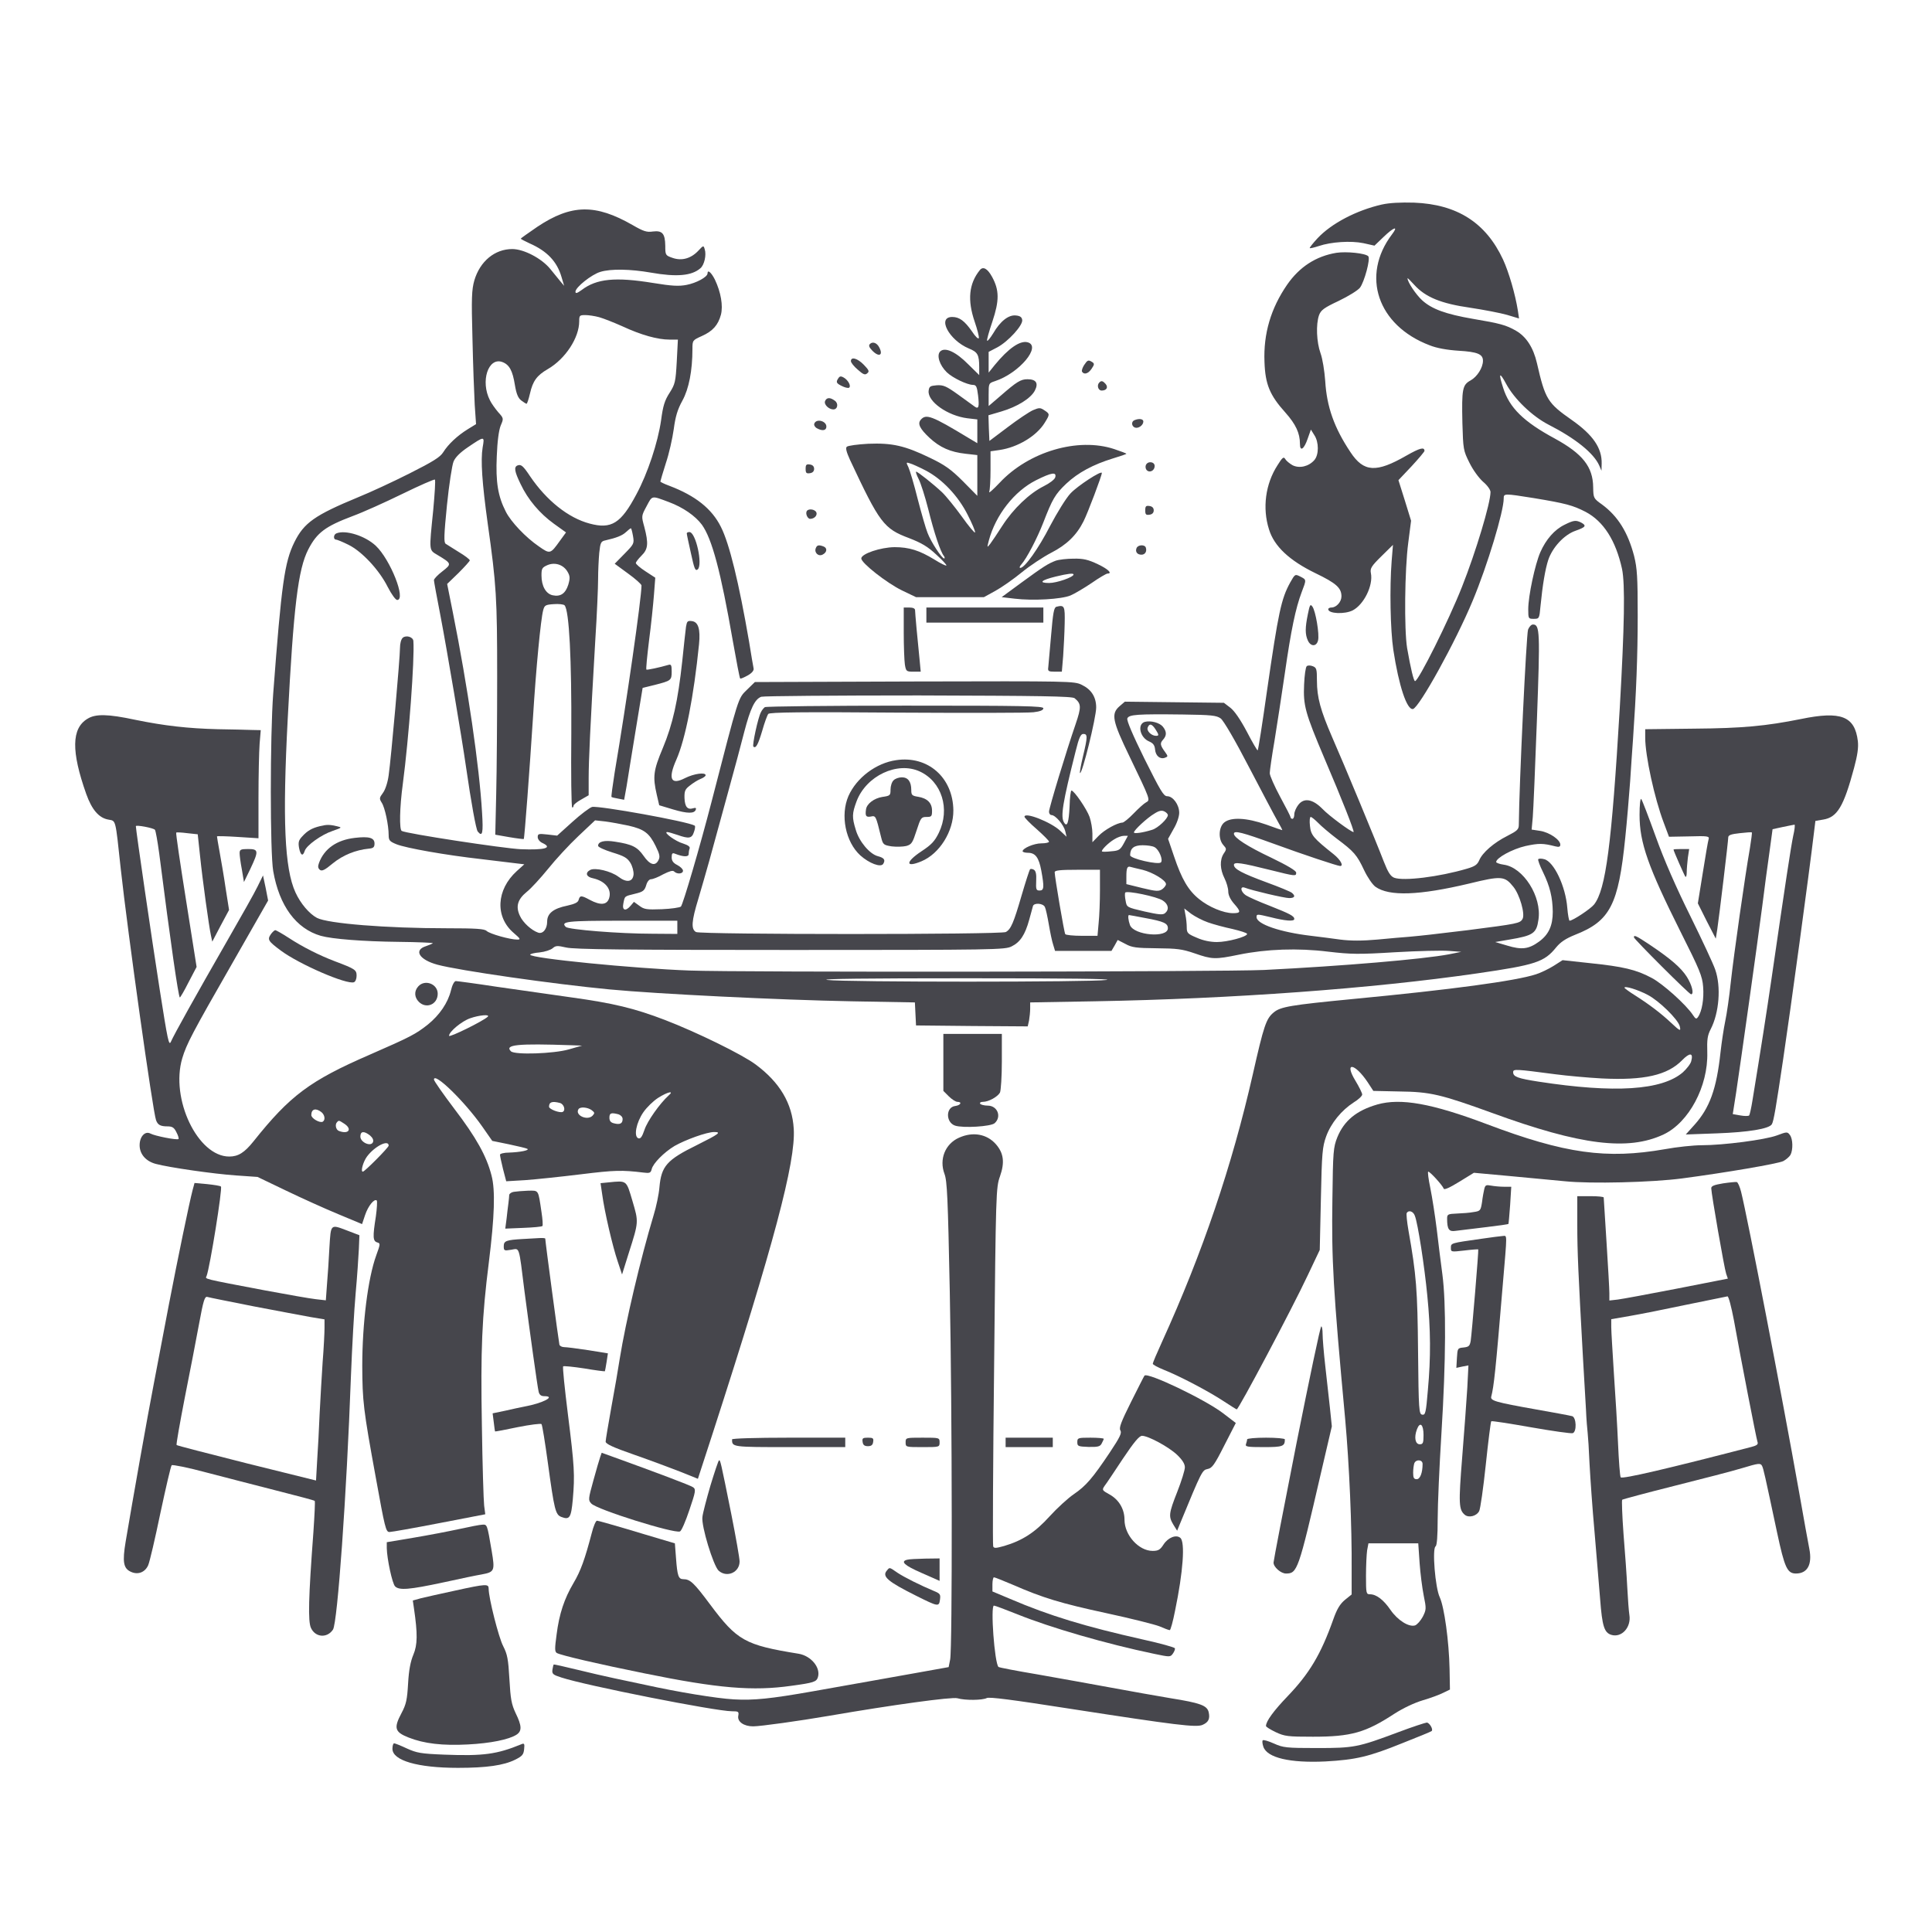 <?xml version="1.0" standalone="no"?>
<!DOCTYPE svg PUBLIC "-//W3C//DTD SVG 20010904//EN"
 "http://www.w3.org/TR/2001/REC-SVG-20010904/DTD/svg10.dtd">
<svg version="1.0" xmlns="http://www.w3.org/2000/svg"
 width="1024pt" height="1024pt" viewBox="0 0 1024 1024"
 preserveAspectRatio="xMidYMid meet">

<g transform="translate(0,1024) scale(0.1,-0.1)"
fill="#46464c" stroke="none">
<path d="M7324 9156 c-135 -31 -267 -100 -341 -179 -25 -27 -43 -50 -41 -52 2
-2 24 3 48 11 65 22 170 29 237 15 l58 -13 48 46 c55 53 81 61 45 14 -166
-219 -77 -483 199 -588 37 -15 92 -25 154 -29 100 -6 129 -18 129 -53 0 -37
-31 -85 -65 -104 -44 -24 -48 -44 -44 -227 4 -138 5 -145 37 -209 19 -39 50
-81 72 -101 23 -19 40 -43 40 -55 0 -59 -78 -318 -151 -502 -70 -178 -231
-500 -249 -500 -7 0 -23 66 -42 175 -16 98 -13 415 6 558 l15 117 -33 107 -34
108 69 73 c38 41 69 78 69 82 0 22 -24 16 -96 -25 -160 -92 -226 -88 -296 18
-87 130 -126 242 -134 377 -4 54 -14 118 -25 148 -21 59 -25 152 -8 201 10 27
25 39 104 76 52 25 102 56 113 70 23 30 57 154 44 167 -16 16 -116 26 -169 18
-108 -18 -195 -74 -261 -169 -86 -125 -126 -259 -120 -409 4 -119 28 -177 111
-269 55 -62 77 -109 77 -166 0 -43 22 -28 41 28 l17 48 18 -29 c25 -37 25
-105 0 -133 -30 -34 -79 -45 -115 -27 -16 9 -34 24 -39 33 -8 14 -15 9 -41
-33 -64 -99 -81 -227 -45 -340 27 -89 108 -165 246 -232 110 -53 138 -78 138
-123 0 -29 -27 -59 -53 -59 -9 0 -17 -4 -17 -9 0 -24 87 -28 130 -6 59 31 109
132 96 197 -5 25 2 37 56 90 l61 60 -7 -86 c-11 -140 -7 -364 9 -471 29 -190
72 -319 104 -313 33 7 227 358 317 575 78 187 164 472 164 541 0 27 2 27 159
2 169 -28 207 -38 275 -73 95 -50 160 -152 193 -302 17 -80 13 -303 -12 -740
-43 -725 -74 -960 -136 -1039 -18 -23 -113 -86 -130 -86 -3 0 -9 31 -12 68 -9
115 -71 245 -122 258 -14 4 -29 4 -32 0 -3 -3 8 -34 25 -68 37 -76 51 -134 52
-211 0 -74 -22 -121 -73 -158 -55 -40 -92 -44 -168 -21 l-64 19 75 13 c126 21
144 33 154 105 19 122 -80 278 -184 292 -22 3 -40 10 -40 14 0 22 86 69 156
85 70 15 92 15 158 -2 19 -5 26 -2 26 9 0 26 -57 65 -106 73 l-46 7 6 66 c3
36 13 269 22 516 17 465 16 505 -21 505 -9 0 -20 -12 -26 -27 -9 -25 -47 -815
-49 -1035 0 -24 -9 -32 -60 -58 -72 -36 -133 -89 -150 -130 -10 -23 -23 -32
-64 -44 -149 -44 -338 -67 -387 -48 -19 8 -32 28 -54 84 -41 107 -214 524
-274 660 -62 143 -81 212 -81 300 0 62 -2 69 -22 77 -13 5 -27 5 -32 0 -6 -5
-12 -49 -14 -97 -5 -111 5 -149 108 -392 92 -215 161 -390 154 -390 -13 0
-131 87 -164 122 -52 53 -98 61 -128 23 -12 -15 -22 -38 -22 -51 0 -13 -4 -24
-10 -24 -5 0 -10 4 -10 9 0 4 -25 53 -55 108 -30 56 -55 112 -55 125 0 13 11
90 25 171 13 80 38 242 55 359 33 230 57 344 89 429 26 68 26 66 -7 83 -28 14
-28 14 -54 -32 -47 -86 -62 -154 -123 -576 -24 -170 -46 -311 -49 -313 -2 -2
-28 42 -57 98 -35 66 -66 111 -88 128 l-34 26 -263 3 -262 3 -28 -24 c-46 -40
-39 -77 53 -267 111 -231 111 -230 87 -243 -10 -5 -40 -32 -65 -58 -26 -27
-53 -49 -60 -49 -28 -1 -95 -38 -126 -70 l-33 -34 0 46 c0 25 -7 65 -15 88
-15 42 -82 140 -96 140 -4 0 -9 -38 -10 -84 -4 -86 -13 -112 -29 -86 -20 31
-8 104 61 378 18 73 27 92 41 92 23 0 23 -15 -2 -119 -11 -46 -18 -86 -16 -88
11 -11 86 294 86 347 0 56 -26 96 -76 120 -40 20 -59 20 -887 18 l-846 -3 -41
-40 c-49 -48 -42 -27 -189 -596 -61 -236 -151 -543 -162 -554 -5 -5 -51 -12
-101 -14 -80 -3 -94 -1 -119 18 l-29 21 -17 -20 c-27 -32 -47 -26 -39 12 8 39
4 37 62 51 42 10 50 16 59 45 5 19 16 32 26 32 9 0 38 11 64 26 34 17 51 22
58 15 16 -16 47 -13 47 4 0 8 -13 21 -30 30 -22 11 -30 23 -30 41 0 21 4 25
18 19 43 -17 72 -18 72 -2 0 8 2 22 5 29 4 10 -7 18 -34 27 -40 11 -107 60
-85 61 6 0 31 -7 54 -15 62 -22 77 -19 88 15 6 16 8 32 4 34 -36 22 -509 107
-544 99 -13 -4 -60 -39 -104 -79 l-81 -73 -52 6 c-46 5 -51 4 -51 -14 0 -11
11 -25 25 -31 56 -26 13 -38 -115 -33 -90 4 -609 83 -631 97 -13 8 -11 124 6
249 32 242 63 663 56 757 -1 22 -38 33 -56 18 -9 -8 -15 -30 -15 -55 0 -53
-47 -584 -60 -674 -5 -38 -18 -77 -30 -93 -20 -27 -20 -31 -7 -52 17 -25 37
-120 37 -172 0 -28 5 -34 42 -49 51 -20 257 -57 453 -79 77 -9 159 -19 182
-22 l42 -5 -40 -36 c-109 -99 -116 -243 -16 -328 36 -31 38 -35 18 -35 -37 0
-145 30 -162 46 -12 11 -56 14 -210 14 -322 0 -631 25 -689 55 -41 22 -87 76
-114 135 -58 127 -69 385 -41 920 31 596 55 793 109 898 46 89 90 122 236 177
52 19 170 72 262 117 92 45 170 79 173 76 4 -3 -1 -77 -9 -164 -22 -217 -23
-208 22 -235 77 -46 77 -48 27 -87 -25 -19 -45 -40 -45 -47 0 -7 16 -93 35
-191 34 -178 113 -645 135 -799 27 -187 53 -331 62 -342 25 -31 30 -10 23 100
-14 244 -76 667 -155 1062 l-30 150 60 58 c33 33 60 63 60 67 0 5 -26 25 -58
44 -31 20 -63 39 -70 44 -10 7 -9 46 7 205 11 108 27 212 35 231 9 22 35 48
75 75 90 61 90 61 79 -1 -11 -67 -3 -187 27 -403 46 -325 50 -395 50 -810 0
-220 -2 -499 -5 -620 l-5 -219 74 -13 c41 -7 76 -11 77 -10 4 4 31 368 49 646
16 258 41 519 54 567 7 26 12 29 56 32 26 2 52 -1 57 -6 25 -25 38 -289 36
-679 -2 -216 0 -393 5 -393 4 0 7 4 7 10 0 5 18 20 40 32 l40 23 0 90 c0 91 8
268 35 730 9 138 15 284 15 326 0 42 3 104 6 138 6 56 9 62 33 67 57 13 89 25
109 44 12 11 23 20 26 20 2 0 7 -18 11 -41 7 -40 5 -43 -45 -94 l-52 -53 71
-52 c39 -28 71 -57 71 -63 0 -67 -79 -619 -142 -990 -11 -70 -19 -129 -17
-131 2 -2 18 -6 36 -9 l31 -6 13 72 c6 40 28 173 48 296 l37 225 65 16 c86 22
89 24 89 71 0 34 -3 39 -17 35 -48 -14 -114 -28 -117 -25 -3 2 4 72 14 154 11
83 22 191 26 242 l7 91 -52 34 c-28 18 -51 38 -51 44 0 5 14 23 30 39 35 34
38 64 15 152 -16 58 -16 58 12 110 31 58 24 57 118 22 75 -28 140 -73 175
-120 54 -75 100 -248 164 -616 19 -107 36 -197 39 -199 2 -3 20 5 40 16 23 13
34 27 31 38 -2 9 -13 73 -24 142 -54 313 -104 518 -149 607 -48 97 -136 166
-273 218 -27 10 -48 20 -48 23 0 3 13 46 29 97 17 50 35 131 42 181 9 67 20
104 46 151 34 62 53 158 53 274 0 45 1 46 50 68 58 26 86 58 101 113 12 47 0
119 -32 186 -19 38 -39 55 -39 33 0 -19 -59 -51 -111 -61 -41 -8 -78 -6 -176
10 -202 33 -301 23 -380 -37 -25 -18 -33 -20 -33 -9 0 23 85 91 132 105 55 17
160 15 268 -4 136 -24 216 -17 262 23 21 17 33 71 23 101 -6 21 -7 21 -33 -7
-39 -42 -88 -56 -137 -39 -38 13 -39 15 -39 64 -1 66 -16 82 -66 76 -32 -5
-50 1 -107 34 -197 113 -325 111 -505 -9 -48 -33 -88 -61 -88 -63 0 -2 21 -13
47 -25 93 -41 145 -96 169 -178 l14 -47 -21 25 c-11 14 -35 43 -53 65 -46 56
-140 105 -201 105 -93 0 -171 -65 -201 -166 -14 -50 -16 -92 -10 -308 3 -138
9 -297 12 -352 l7 -102 -44 -27 c-55 -34 -104 -80 -130 -122 -16 -26 -55 -50
-178 -112 -87 -44 -210 -101 -272 -126 -232 -96 -288 -136 -339 -239 -52 -106
-68 -218 -112 -801 -17 -226 -17 -846 0 -942 32 -184 121 -305 252 -343 60
-17 225 -30 412 -32 103 -1 185 -5 182 -7 -3 -3 -19 -10 -37 -16 -66 -21 -35
-72 61 -98 114 -31 617 -103 912 -131 250 -24 904 -56 1282 -63 l337 -6 3 -61
3 -61 296 -3 296 -2 7 31 c3 17 6 46 6 64 l0 32 343 6 c727 13 1468 67 2027
148 310 45 355 60 418 138 23 28 50 46 99 66 187 73 231 159 267 515 9 85 20
220 26 300 5 80 12 179 15 220 17 245 25 443 25 656 0 206 -3 252 -19 317 -33
126 -86 211 -170 273 -45 32 -46 34 -47 91 -1 109 -56 178 -204 259 -165 89
-240 163 -273 268 -26 80 -20 88 16 21 43 -80 138 -171 223 -215 145 -74 241
-152 270 -217 l12 -28 1 38 c2 82 -46 152 -157 230 -130 91 -142 110 -186 302
-19 83 -57 141 -111 172 -52 30 -85 39 -228 63 -145 25 -218 52 -269 98 -33
30 -78 97 -78 117 0 3 16 -13 36 -35 59 -65 142 -99 296 -121 73 -11 161 -28
196 -38 l63 -19 -6 41 c-14 88 -48 205 -79 272 -91 195 -243 292 -471 301 -72
2 -131 -1 -171 -10z m-4149 -597 c22 -6 78 -28 125 -49 99 -46 186 -70 249
-70 l44 0 -6 -116 c-6 -109 -9 -120 -38 -166 -26 -40 -35 -69 -45 -145 -17
-118 -71 -282 -131 -393 -82 -155 -133 -186 -248 -155 -113 30 -228 122 -315
250 -38 57 -48 65 -67 58 -20 -8 -16 -32 16 -98 39 -83 102 -157 177 -211 l64
-46 -32 -44 c-51 -71 -52 -72 -112 -30 -69 47 -148 130 -175 184 -42 82 -54
157 -48 293 3 81 11 139 21 164 16 37 16 38 -14 71 -16 19 -36 47 -43 62 -52
101 -9 231 66 203 37 -14 54 -46 66 -121 8 -48 17 -69 33 -82 13 -10 26 -18
29 -18 3 0 11 24 18 54 15 66 36 96 95 130 93 54 166 166 166 253 0 31 2 33
33 33 17 0 50 -5 72 -11z m-166 -1351 c12 -21 13 -33 3 -67 -15 -47 -41 -65
-83 -56 -36 8 -59 49 -59 105 0 37 3 42 32 55 41 17 86 1 107 -37z m2687 -669
c35 -29 36 -46 5 -137 -49 -142 -141 -445 -141 -464 0 -10 6 -18 13 -18 21 0
65 -52 73 -85 l7 -30 -34 32 c-49 46 -189 101 -189 74 0 -5 29 -35 65 -66 36
-32 65 -61 65 -66 0 -5 -18 -9 -41 -9 -39 0 -99 -26 -99 -42 0 -4 13 -8 28 -8
40 0 58 -25 71 -94 16 -88 15 -106 -9 -106 -18 0 -20 6 -18 51 2 35 -2 53 -12
59 -8 5 -18 6 -21 2 -3 -4 -23 -65 -44 -137 -43 -148 -57 -180 -84 -195 -27
-14 -1615 -14 -1642 0 -27 15 -24 57 12 175 16 55 43 147 59 205 16 58 58 212
94 343 36 130 77 283 91 339 32 123 56 173 90 185 14 4 390 7 835 7 641 -2
814 -4 826 -15z m774 -107 c15 -11 76 -115 150 -258 69 -132 137 -261 152
-287 15 -26 26 -47 24 -47 -1 0 -40 13 -86 30 -103 36 -185 40 -221 11 -30
-24 -33 -89 -5 -120 17 -19 18 -22 2 -45 -22 -34 -20 -83 4 -131 11 -22 20
-53 20 -70 0 -19 11 -42 30 -64 38 -43 38 -51 -5 -51 -50 0 -129 33 -180 75
-57 46 -92 106 -132 225 l-32 94 29 52 c18 30 30 66 30 86 0 43 -33 88 -64 88
-19 0 -36 30 -120 198 -62 126 -95 203 -91 214 8 21 52 24 295 21 152 -2 178
-5 200 -21z m-280 -512 c0 -19 -53 -69 -83 -78 -51 -16 -97 -22 -97 -14 0 12
71 78 109 100 25 16 39 18 53 11 10 -5 18 -14 18 -19z m796 -41 c16 -17 61
-55 99 -84 91 -68 107 -86 145 -167 18 -38 44 -76 60 -88 73 -52 232 -46 497
17 172 42 188 40 234 -17 34 -42 63 -144 49 -170 -13 -24 -25 -26 -290 -60
-190 -23 -234 -28 -310 -35 -30 -2 -107 -9 -171 -15 -79 -7 -140 -7 -195 0
-43 6 -113 15 -155 20 -163 19 -289 62 -289 99 0 17 2 17 73 0 78 -20 127 -24
127 -10 0 16 -24 28 -130 70 -58 22 -115 48 -127 56 -28 19 -32 50 -5 40 39
-15 209 -55 235 -55 29 0 35 11 14 28 -7 6 -67 31 -133 55 -130 48 -174 71
-174 93 0 17 40 11 192 -27 136 -34 138 -34 138 -14 0 10 -47 38 -132 79 -125
59 -198 106 -198 127 0 19 45 7 208 -52 161 -59 339 -118 355 -119 20 0 2 33
-34 62 -108 86 -121 101 -126 151 -3 26 -1 47 4 47 5 0 22 -14 39 -31z m-3655
-15 c83 -19 110 -39 144 -108 22 -44 24 -58 15 -75 -17 -34 -46 -25 -79 23
-33 47 -60 61 -152 75 -55 9 -89 1 -89 -22 0 -7 34 -22 75 -35 62 -19 79 -28
96 -55 11 -18 18 -45 17 -62 -4 -40 -37 -45 -80 -12 -40 30 -124 50 -150 36
-28 -15 -21 -37 15 -44 66 -15 101 -59 85 -107 -12 -35 -46 -37 -101 -8 -46
25 -53 25 -60 1 -3 -14 -20 -22 -60 -31 -74 -15 -107 -41 -107 -85 0 -39 -23
-67 -48 -58 -35 12 -80 53 -96 88 -24 50 -13 88 36 128 22 17 73 73 113 122
40 50 112 128 161 174 l88 83 55 -6 c30 -4 85 -14 122 -22z m2626 -93 c-19
-35 -26 -40 -67 -43 -25 -3 -47 -3 -49 -1 -7 5 32 45 64 64 17 11 40 19 52 19
l21 0 -21 -39z m162 -21 c24 -12 47 -68 34 -81 -14 -14 -163 20 -163 38 0 37
20 53 66 53 25 0 53 -4 63 -10z m-64 -120 c56 -14 125 -56 125 -76 0 -7 -9
-19 -20 -27 -18 -12 -31 -12 -105 6 l-85 21 0 41 c0 45 5 56 23 50 7 -2 35 -9
62 -15z m-225 -107 c0 -60 -3 -138 -7 -175 l-6 -68 -83 0 c-45 0 -85 4 -88 9
-6 9 -56 305 -56 328 0 10 29 13 120 13 l120 0 0 -107z m333 -56 c30 -19 35
-48 12 -67 -12 -10 -33 -8 -109 9 -94 22 -94 22 -100 57 -4 19 -5 38 -2 43 8
12 168 -21 199 -42z m-625 -34 c5 -10 14 -52 21 -93 7 -41 17 -90 23 -107 l10
-33 149 0 150 0 17 29 16 29 41 -21 c34 -19 57 -22 165 -23 108 -1 135 -4 202
-27 92 -32 108 -33 234 -7 147 30 312 36 474 16 120 -14 160 -15 355 -3 121 7
249 10 285 7 l65 -5 -65 -13 c-137 -26 -559 -62 -980 -83 -205 -10 -2791 -13
-3045 -3 -298 11 -845 65 -845 84 0 4 23 10 50 12 28 3 58 13 69 22 16 14 24
15 72 4 42 -10 310 -13 1189 -13 1086 0 1137 1 1172 19 45 22 71 61 93 141 9
33 18 66 20 73 6 18 53 15 63 -5z m865 -82 c28 -10 87 -26 130 -35 42 -10 77
-21 77 -26 0 -15 -104 -43 -160 -43 -35 0 -74 8 -107 23 -48 20 -53 25 -53 55
0 18 -3 48 -7 66 l-6 34 36 -28 c21 -15 61 -36 90 -46z m-332 23 c98 -18 119
-28 119 -54 0 -53 -180 -38 -201 17 -9 25 -12 53 -5 53 2 0 41 -7 87 -16z
m-2481 -49 l0 -35 -132 1 c-176 0 -445 22 -459 36 -29 29 4 33 297 33 l294 0
0 -35z m2275 -279 c-77 -12 -1387 -12 -1480 0 -46 6 210 9 735 9 537 0 784 -3
745 -9z"/>
<path d="M4054 6492 c-6 -4 -16 -16 -21 -27 -15 -27 -47 -175 -40 -182 13 -12
25 10 47 84 12 43 27 83 32 89 6 9 182 11 681 7 370 -2 696 -2 725 2 35 4 52
11 52 21 0 12 -104 14 -732 14 -403 0 -738 -4 -744 -8z"/>
<path d="M4750 6211 c-106 -15 -210 -93 -253 -190 -44 -101 -16 -243 63 -315
47 -42 108 -65 121 -45 13 21 6 32 -28 41 -43 11 -99 77 -117 139 -21 68 -20
87 4 152 51 135 216 213 335 158 117 -54 162 -199 101 -325 -22 -45 -39 -63
-92 -98 -86 -57 -86 -89 0 -53 96 40 170 159 169 270 -2 174 -135 291 -303
266z"/>
<path d="M4736 6104 c-9 -8 -16 -30 -16 -49 0 -31 -2 -33 -44 -39 -43 -7 -82
-36 -86 -66 -5 -35 0 -42 25 -38 27 6 27 5 55 -109 10 -40 13 -42 56 -49 25
-3 60 -2 77 2 29 8 34 17 55 82 22 68 25 72 53 72 26 0 29 3 29 33 0 41 -25
66 -74 74 -32 5 -36 9 -36 35 0 45 -17 68 -50 68 -16 0 -36 -7 -44 -16z"/>
<path d="M6068 6414 c-42 -12 -26 -84 23 -104 21 -9 29 -20 31 -42 3 -35 27
-54 53 -44 16 6 16 8 1 29 -27 37 -29 47 -12 66 21 23 20 44 -1 70 -18 21 -64
33 -95 25z m56 -39 c19 -30 20 -35 3 -35 -24 0 -51 26 -44 44 9 23 22 20 41
-9z"/>
<path d="M5193 8808 c-58 -72 -66 -159 -27 -273 14 -41 24 -80 22 -87 -3 -7
-19 9 -36 35 -39 56 -67 77 -105 77 -82 0 -17 -123 88 -167 47 -19 55 -33 55
-100 l0 -41 -58 57 c-66 67 -124 93 -149 68 -20 -20 -3 -73 35 -110 31 -30
107 -66 138 -67 18 0 22 -8 28 -56 7 -61 3 -74 -18 -59 -8 6 -47 34 -87 63
-64 46 -79 52 -114 50 -35 -3 -40 -6 -43 -29 -7 -57 101 -133 206 -146 l52 -6
0 -63 0 -63 -47 28 c-195 118 -225 129 -253 96 -18 -21 -4 -48 46 -95 56 -52
111 -76 192 -85 l62 -7 0 -108 0 -108 -77 78 c-63 63 -96 86 -173 123 -134 65
-201 80 -328 75 -56 -3 -108 -10 -114 -16 -7 -7 -2 -27 17 -69 157 -335 179
-365 313 -415 67 -26 99 -45 144 -87 32 -29 57 -56 54 -58 -3 -3 -31 11 -63
31 -80 49 -135 66 -212 66 -74 -1 -176 -35 -176 -60 0 -24 135 -130 215 -169
l75 -36 180 0 180 0 60 33 c33 18 96 62 140 98 44 36 114 82 156 104 82 42
135 93 172 167 22 43 97 242 97 256 0 16 -130 -69 -166 -108 -23 -24 -71 -102
-108 -172 -62 -121 -135 -223 -158 -223 -6 0 -4 8 5 18 28 31 84 138 117 223
48 124 62 149 122 206 62 58 142 101 246 133 40 12 72 23 72 25 0 2 -29 13
-65 25 -191 63 -452 -13 -607 -179 -34 -36 -59 -58 -55 -48 4 10 7 63 7 117
l0 98 48 7 c96 14 196 74 239 144 28 45 28 47 -1 66 -22 15 -28 15 -61 1 -20
-9 -80 -49 -134 -90 l-97 -73 -3 68 -2 68 68 20 c85 25 157 70 178 111 20 39
7 60 -39 60 -36 0 -57 -13 -143 -88 l-63 -54 0 60 c0 60 0 61 34 72 128 42
249 186 172 206 -40 10 -101 -32 -174 -121 l-32 -40 0 55 0 55 46 24 c58 31
136 117 132 145 -2 15 -11 22 -34 24 -39 4 -83 -31 -120 -95 -15 -24 -29 -42
-32 -39 -3 3 10 49 28 102 37 111 37 166 -2 237 -24 44 -48 57 -65 35z m-288
-1061 c89 -46 174 -136 224 -236 23 -45 41 -87 39 -93 -2 -5 -33 32 -70 84
-37 51 -84 109 -105 129 -47 44 -129 109 -137 109 -4 0 2 -17 13 -39 11 -21
34 -93 51 -160 31 -125 65 -227 83 -248 5 -7 5 -13 1 -13 -12 0 -70 88 -88
136 -9 22 -32 102 -52 179 -19 77 -42 153 -49 168 -13 27 -13 28 8 21 12 -3
49 -20 82 -37z m688 -37 c-3 -11 -29 -31 -61 -47 -76 -38 -161 -119 -219 -209
-26 -41 -56 -85 -65 -97 -17 -21 -17 -21 -7 18 36 135 135 262 251 320 82 41
109 45 101 15z"/>
<path d="M4611 8417 c-8 -8 -5 -17 11 -34 36 -38 61 -27 38 16 -12 24 -35 32
-49 18z"/>
<path d="M4510 8326 c0 -8 16 -28 36 -45 29 -26 39 -30 50 -20 13 10 10 17
-18 46 -33 34 -68 44 -68 19z"/>
<path d="M5746 8305 c-9 -14 -14 -30 -11 -35 11 -18 34 -10 51 16 15 22 15 27
3 35 -21 13 -25 11 -43 -16z"/>
<path d="M4440 8230 c-9 -16 -6 -22 20 -35 17 -9 35 -13 40 -10 13 8 -5 42
-30 55 -15 8 -21 6 -30 -10z"/>
<path d="M5827 8213 c-15 -14 -7 -43 12 -43 26 0 36 17 21 35 -14 16 -23 19
-33 8z"/>
<path d="M4373 8114 c-7 -18 20 -44 44 -44 23 0 28 32 8 46 -25 19 -44 18 -52
-2z"/>
<path d="M6013 8013 c-18 -7 -16 -32 2 -39 18 -7 45 12 45 32 0 14 -23 17 -47
7z"/>
<path d="M4316 7995 c-3 -8 3 -19 14 -25 29 -16 50 -12 50 9 0 30 -53 44 -64
16z"/>
<path d="M6073 7774 c-3 -8 -1 -20 5 -26 16 -16 42 -2 42 22 0 24 -38 28 -47
4z"/>
<path d="M4270 7755 c0 -22 4 -26 23 -23 14 2 22 10 22 23 0 13 -8 21 -22 23
-19 3 -23 -1 -23 -23z"/>
<path d="M6070 7535 c0 -22 4 -26 23 -23 14 2 22 10 22 23 0 13 -8 21 -22 23
-19 3 -23 -1 -23 -23z"/>
<path d="M4276 7531 c-8 -13 4 -41 18 -41 22 0 39 18 33 34 -7 17 -42 22 -51
7z"/>
<path d="M8293 7459 c-54 -26 -99 -78 -129 -146 -28 -64 -64 -232 -64 -302 0
-50 1 -51 29 -51 29 0 30 1 36 68 11 112 25 195 41 244 22 66 84 134 145 155
54 19 59 27 30 43 -28 14 -40 13 -88 -11z"/>
<path d="M1783 7413 c-16 -6 -17 -33 -2 -33 5 0 35 -12 65 -27 72 -35 164
-134 209 -224 20 -39 42 -69 50 -69 49 0 -36 214 -113 287 -56 53 -161 86
-209 66z"/>
<path d="M3640 7413 c0 -5 10 -52 22 -105 18 -83 23 -96 36 -86 28 24 -10 198
-44 198 -8 0 -14 -3 -14 -7z"/>
<path d="M4324 7335 c-10 -24 14 -47 37 -34 23 12 25 35 3 43 -24 9 -34 7 -40
-9z"/>
<path d="M6024 7335 c-8 -19 3 -35 26 -35 19 0 30 17 23 38 -6 17 -42 15 -49
-3z"/>
<path d="M5595 7268 c-39 -15 -61 -28 -184 -118 l-102 -75 68 -8 c97 -12 250
-3 297 17 21 9 72 39 112 66 40 28 78 50 84 50 28 0 3 24 -52 50 -51 24 -76
30 -128 29 -36 0 -78 -5 -95 -11z m95 -73 c0 -14 -89 -45 -129 -45 -59 0 -43
15 34 34 66 16 95 19 95 11z"/>
<path d="M6932 6985 c-15 -73 -15 -107 0 -140 15 -33 46 -33 54 1 8 32 -13
156 -30 179 -11 15 -14 10 -24 -40z"/>
<path d="M5599 7024 c-13 -4 -18 -33 -28 -152 -7 -81 -14 -157 -15 -169 -3
-20 1 -23 34 -23 l38 0 7 83 c3 45 7 122 8 172 2 93 -1 100 -44 89z"/>
<path d="M4790 6888 c0 -73 3 -150 6 -170 6 -36 8 -38 45 -38 l39 0 -5 53
c-12 115 -25 260 -25 273 0 9 -11 14 -30 14 l-30 0 0 -132z"/>
<path d="M4910 6980 l0 -40 310 0 310 0 0 40 0 40 -310 0 -310 0 0 -40z"/>
<path d="M3636 6918 c-2 -18 -12 -100 -20 -183 -23 -211 -50 -333 -103 -460
-50 -119 -54 -151 -32 -247 l13 -56 73 -22 c77 -23 114 -23 121 -1 3 9 -1 11
-14 7 -30 -9 -44 7 -46 54 -1 37 3 47 28 66 16 13 41 29 56 35 16 6 28 15 28
20 0 17 -61 9 -109 -15 -75 -39 -92 -5 -46 98 48 109 92 334 120 611 8 81 -4
119 -38 123 -23 3 -26 -1 -31 -30z"/>
<path d="M463 6430 c-84 -51 -86 -172 -6 -398 30 -84 67 -127 117 -136 41 -8
37 10 66 -261 37 -338 170 -1286 187 -1332 9 -25 23 -33 60 -33 26 0 36 -6 48
-31 9 -17 14 -33 11 -36 -7 -7 -125 16 -149 29 -28 15 -57 -16 -57 -62 0 -47
33 -85 86 -99 71 -19 307 -53 424 -61 l115 -8 150 -72 c83 -40 207 -96 277
-125 l127 -53 16 48 c16 48 49 89 62 77 3 -4 1 -42 -5 -85 -17 -107 -16 -130
7 -137 18 -5 17 -8 -5 -69 -44 -121 -74 -361 -74 -586 1 -187 5 -227 72 -593
48 -265 53 -287 72 -287 11 0 130 21 264 47 l244 47 -6 46 c-3 25 -9 216 -12
425 -7 402 0 572 37 865 30 241 35 382 14 460 -26 102 -81 201 -197 353 -59
78 -108 148 -108 155 -1 43 162 -115 256 -249 l53 -76 88 -18 c48 -10 93 -21
98 -24 13 -8 -39 -18 -97 -20 -27 0 -48 -6 -48 -11 0 -6 7 -40 16 -76 l17 -65
101 6 c56 4 189 18 295 31 179 22 217 23 332 9 32 -4 38 -2 43 18 7 31 66 90
121 123 58 33 171 74 210 74 40 0 27 -10 -91 -69 -161 -79 -189 -112 -199
-225 -3 -36 -17 -103 -31 -148 -69 -229 -148 -565 -179 -758 -8 -52 -28 -169
-45 -260 -16 -90 -30 -172 -30 -181 0 -12 38 -30 153 -70 83 -29 193 -70 244
-90 l92 -37 80 246 c321 992 439 1434 428 1609 -8 135 -74 246 -202 341 -71
53 -312 171 -481 236 -162 62 -274 89 -499 120 -105 15 -281 40 -393 56 -111
17 -209 30 -216 30 -8 0 -19 -20 -26 -50 -16 -65 -60 -130 -123 -181 -64 -50
-87 -63 -307 -159 -318 -138 -423 -217 -616 -459 -48 -60 -81 -81 -129 -81
-167 0 -313 306 -249 521 23 76 51 130 266 505 l189 331 -13 67 -14 66 -28
-57 c-15 -32 -88 -161 -161 -288 -166 -289 -283 -499 -299 -536 -11 -25 -17 5
-60 279 -41 261 -126 844 -126 863 0 8 92 -9 101 -19 4 -4 14 -61 23 -127 61
-479 101 -753 109 -762 2 -1 23 34 46 80 l43 82 -56 354 c-31 195 -55 356 -52
358 2 2 28 1 58 -3 l56 -6 12 -112 c14 -136 48 -379 58 -424 l7 -33 44 84 45
84 -18 114 c-9 63 -24 149 -32 193 -8 43 -14 80 -14 83 0 2 50 1 110 -3 l110
-7 0 214 c0 118 3 247 6 287 l6 72 -48 1 c-27 1 -107 3 -179 4 -159 4 -283 18
-439 50 -145 31 -210 32 -253 5z m2122 -1579 c-24 -23 -205 -112 -205 -101 0
22 68 78 112 93 48 17 107 22 93 8z m445 -151 l55 -2 -70 -20 c-80 -23 -287
-30 -307 -10 -35 35 34 42 322 32z m513 -267 c-46 -42 -112 -135 -127 -181
-13 -38 -21 -49 -33 -45 -25 10 -11 83 27 138 18 26 53 60 78 76 52 33 88 40
55 12z m-575 -39 c21 -6 31 -38 15 -47 -15 -8 -73 14 -73 27 0 25 16 31 58 20z
m168 -38 c17 -13 17 -16 4 -30 -28 -27 -94 3 -74 35 8 14 48 11 70 -5z m-1433
-10 c18 -14 23 -41 8 -51 -15 -9 -61 17 -61 35 0 32 23 39 53 16z m1575 -12
c12 -4 22 -14 22 -25 0 -24 -14 -31 -45 -23 -18 4 -25 13 -25 30 0 25 9 28 48
18z m-1453 -50 c44 -29 22 -58 -29 -38 -16 6 -22 35 -9 47 9 10 10 9 38 -9z
m136 -62 c14 -12 20 -25 16 -35 -10 -27 -67 -2 -67 29 0 29 19 31 51 6z m99
-54 c0 -10 -127 -138 -137 -138 -13 0 2 53 22 80 41 55 115 92 115 58z"/>
<path d="M9545 6429 c-185 -37 -308 -49 -567 -51 l-258 -3 0 -45 c0 -95 49
-321 98 -450 l28 -75 108 2 c98 3 107 1 102 -15 -3 -9 -17 -90 -31 -179 l-26
-161 47 -94 48 -93 8 50 c10 67 58 466 58 486 0 13 15 18 61 23 34 4 63 6 64
4 2 -2 -3 -39 -10 -83 -26 -147 -85 -563 -101 -707 -8 -79 -22 -174 -30 -211
-8 -38 -19 -112 -25 -165 -21 -194 -57 -294 -139 -385 l-45 -50 165 6 c167 6
276 24 291 48 10 16 22 89 60 344 39 261 138 987 164 1207 l7 57 41 7 c75 12
109 69 164 274 18 67 24 108 20 142 -16 132 -89 161 -302 117z m-41 -621 c-12
-58 -39 -235 -115 -758 -26 -177 -54 -359 -101 -645 -6 -38 -14 -73 -17 -77
-4 -4 -25 -4 -47 0 l-40 7 18 115 c23 153 112 784 138 985 11 88 28 216 38
285 l17 125 55 12 c30 6 58 12 61 12 4 1 1 -27 -7 -61z"/>
<path d="M8690 5920 c0 -147 46 -276 216 -616 103 -205 117 -238 121 -295 5
-62 -6 -129 -27 -159 -9 -13 -13 -11 -27 10 -35 54 -161 167 -219 197 -82 44
-152 60 -325 78 l-147 16 -47 -30 c-27 -17 -69 -37 -94 -45 -107 -35 -446 -81
-971 -131 -331 -32 -383 -41 -419 -71 -40 -33 -52 -68 -111 -329 -110 -484
-266 -945 -481 -1417 -27 -59 -49 -111 -49 -116 0 -5 26 -19 58 -32 88 -35
239 -115 315 -165 38 -25 70 -45 72 -45 10 0 294 535 376 710 l64 135 6 270
c5 245 8 276 28 332 26 71 81 138 146 180 25 15 45 34 45 42 0 7 -16 40 -36
73 -62 102 -4 95 65 -8 l30 -46 138 -3 c165 -2 219 -15 495 -115 466 -170 717
-201 905 -113 134 63 237 255 232 435 -2 68 1 90 18 123 45 87 56 225 24 316
-10 30 -70 158 -132 284 -74 149 -139 297 -183 420 -38 105 -72 194 -77 200
-5 5 -9 -31 -9 -85z m43 -953 c60 -31 160 -129 170 -166 7 -29 2 -27 -46 18
-52 49 -115 97 -189 144 -32 20 -58 39 -58 42 0 11 70 -10 123 -38z m231 -351
c-3 -14 -24 -41 -45 -60 -111 -95 -361 -111 -764 -49 -110 17 -135 26 -135 50
0 18 11 17 225 -11 61 -8 171 -18 245 -22 224 -11 348 17 426 97 40 41 60 40
48 -5z"/>
<path d="M1695 5861 c-41 -10 -66 -24 -93 -54 -19 -20 -22 -31 -17 -61 8 -40
20 -47 30 -16 9 29 88 86 148 106 51 18 51 18 22 25 -39 9 -53 9 -90 0z"/>
<path d="M1880 5799 c-95 -11 -161 -57 -189 -132 -7 -19 -6 -28 4 -37 11 -9
26 -2 69 34 54 44 121 71 191 78 24 2 30 8 30 27 0 31 -29 39 -105 30z"/>
<path d="M1270 5718 c0 -12 5 -51 12 -87 l11 -66 34 70 c45 95 44 105 -12 105
-39 0 -45 -3 -45 -22z"/>
<path d="M8870 5737 c0 -7 58 -138 63 -144 4 -3 7 7 7 24 0 17 3 51 6 77 l7
46 -42 0 c-22 0 -41 -1 -41 -3z"/>
<path d="M1436 5289 c-20 -29 -15 -37 52 -87 98 -73 350 -182 388 -168 8 3 14
18 14 34 0 31 -6 36 -115 77 -79 30 -170 75 -246 125 -34 22 -66 40 -70 40 -4
0 -15 -10 -23 -21z"/>
<path d="M8660 5272 c0 -9 293 -302 303 -302 17 0 5 49 -22 92 -31 49 -87 97
-199 172 -71 47 -82 52 -82 38z"/>
<path d="M2217 5012 c-23 -25 -21 -58 3 -82 39 -39 100 -14 100 43 0 52 -68
78 -103 39z"/>
<path d="M5000 4609 l0 -151 29 -29 c16 -16 37 -29 45 -29 27 0 18 -18 -11
-22 -51 -6 -51 -87 -1 -104 42 -14 191 -5 210 13 38 34 15 93 -37 93 -18 0
-37 5 -40 10 -3 6 3 10 15 10 29 0 77 26 90 49 5 11 10 85 10 165 l0 146 -155
0 -155 0 0 -151z"/>
<path d="M7300 4386 c-111 -32 -176 -86 -212 -174 -21 -53 -23 -75 -26 -327
-5 -325 4 -478 68 -1170 21 -233 36 -565 34 -798 l0 -128 -36 -29 c-26 -22
-42 -48 -62 -105 -65 -183 -126 -285 -241 -405 -74 -77 -115 -133 -115 -158 0
-5 23 -19 52 -33 47 -22 64 -24 197 -24 203 0 279 22 432 122 45 29 106 58
150 71 41 12 90 30 109 40 l35 17 -2 110 c-3 146 -28 327 -52 379 -24 50 -41
259 -22 270 7 5 11 54 11 144 0 75 9 281 20 457 24 383 25 687 5 840 -8 61
-22 169 -30 240 -9 72 -24 169 -34 218 -10 48 -15 87 -11 87 10 0 76 -73 82
-90 2 -8 30 4 82 36 l78 48 186 -17 c103 -10 237 -22 297 -28 137 -14 460 -6
620 15 227 30 510 78 537 92 15 8 32 23 38 33 14 27 13 84 -3 105 -13 18 -16
18 -69 -2 -62 -23 -283 -52 -399 -52 -42 0 -130 -9 -195 -21 -309 -54 -529
-24 -944 133 -292 110 -456 139 -580 104z m199 -590 c16 -40 51 -267 66 -423
18 -181 19 -326 3 -501 -10 -120 -13 -133 -30 -130 -17 3 -19 21 -22 333 -3
329 -9 408 -51 644 -8 46 -12 88 -9 92 10 17 35 9 43 -15z m46 -1162 c0 -42
-3 -49 -20 -49 -24 0 -31 37 -15 79 16 43 35 27 35 -30z m-5 -153 c0 -47 -13
-81 -31 -81 -15 0 -19 7 -19 34 0 19 3 41 6 50 9 23 44 20 44 -3z m-16 -523
c4 -57 14 -135 22 -175 14 -69 14 -74 -5 -112 -12 -22 -30 -42 -41 -46 -33
-10 -92 27 -130 82 -37 54 -75 83 -109 83 -20 0 -21 5 -21 98 0 53 3 114 6
135 l7 37 132 0 132 0 7 -102z"/>
<path d="M5083 4210 c-74 -33 -106 -115 -77 -192 14 -37 18 -125 28 -623 13
-647 14 -1888 2 -1951 l-8 -40 -156 -28 c-155 -28 -276 -49 -562 -100 -226
-40 -317 -49 -420 -43 -92 5 -298 39 -470 77 -47 10 -121 26 -165 35 -44 9
-133 30 -199 46 -65 16 -120 28 -121 27 -2 -2 -5 -14 -7 -28 -3 -22 3 -27 47
-41 130 -43 819 -179 904 -179 35 0 38 -2 34 -24 -6 -31 29 -56 79 -56 38 0
246 29 403 56 337 58 650 101 679 93 41 -12 133 -11 156 1 13 7 136 -9 437
-56 569 -88 674 -101 707 -86 32 14 40 33 32 68 -9 35 -45 48 -201 73 -71 12
-213 37 -315 56 -102 19 -277 50 -389 70 -113 19 -207 37 -209 40 -21 21 -43
325 -24 325 6 0 61 -21 124 -46 176 -71 472 -157 727 -210 81 -17 84 -17 97 1
8 11 13 24 11 29 -2 5 -77 26 -168 46 -307 69 -496 126 -706 216 l-93 39 0 38
c0 20 4 37 8 37 5 0 49 -18 99 -39 160 -70 256 -99 497 -151 130 -28 257 -60
282 -70 25 -11 49 -20 54 -20 4 0 17 46 28 103 43 207 54 364 28 386 -22 19
-65 2 -89 -35 -18 -28 -28 -34 -58 -34 -73 0 -149 83 -149 165 0 56 -29 106
-79 134 -40 22 -41 24 -27 45 9 11 52 76 97 144 59 88 87 122 102 122 33 0
142 -59 186 -101 28 -27 41 -48 41 -66 0 -15 -18 -73 -40 -129 -46 -117 -47
-131 -21 -175 l20 -32 16 39 c114 277 117 282 145 288 24 4 37 22 89 125 l61
119 -68 52 c-96 73 -399 218 -416 199 -2 -2 -34 -65 -71 -139 -53 -106 -65
-138 -57 -151 9 -14 -2 -36 -55 -116 -93 -139 -127 -178 -191 -222 -31 -21
-89 -74 -129 -118 -76 -84 -143 -128 -241 -157 -43 -12 -54 -13 -58 -2 -3 7
-1 438 5 957 9 923 10 945 31 1004 26 74 20 123 -22 171 -48 54 -122 67 -195
34z"/>
<path d="M3224 3973 l-41 -4 9 -61 c12 -90 55 -275 82 -354 l23 -69 36 115
c53 166 52 163 19 275 -33 111 -28 108 -128 98z"/>
<path d="M9133 3968 c-48 -8 -63 -14 -63 -26 0 -27 69 -424 79 -453 l9 -26
-270 -53 c-149 -29 -290 -55 -314 -58 l-44 -5 0 39 c0 22 -7 143 -15 269 -8
127 -15 233 -15 238 0 4 -31 7 -70 7 l-70 0 0 -152 c0 -143 5 -252 30 -703 6
-99 13 -223 16 -275 2 -52 7 -108 9 -125 2 -16 7 -91 10 -165 4 -74 15 -234
26 -355 10 -121 24 -283 30 -360 11 -145 22 -178 59 -190 55 -17 107 40 96
106 -3 19 -8 84 -11 144 -3 61 -12 189 -20 285 -7 96 -10 178 -7 181 4 3 127
36 274 73 147 37 311 79 363 95 86 26 96 27 104 12 8 -16 13 -39 80 -354 40
-187 54 -217 100 -217 61 0 87 48 71 130 -5 25 -30 162 -55 305 -91 512 -273
1454 -307 1589 -7 27 -17 50 -23 51 -5 1 -38 -2 -72 -7z m57 -725 c38 -212
119 -628 125 -645 5 -13 -2 -19 -32 -27 -439 -114 -686 -172 -693 -161 -4 6
-10 87 -14 178 -4 92 -14 259 -22 372 -7 113 -14 224 -14 246 l0 42 98 17 c53
9 189 36 302 60 113 23 210 43 216 44 6 0 20 -53 34 -126z"/>
<path d="M1021 3933 c-18 -69 -79 -364 -126 -608 -25 -132 -61 -321 -80 -420
-33 -169 -113 -622 -149 -836 -18 -108 -12 -142 28 -160 37 -17 74 -3 91 34 8
17 37 142 65 277 29 135 55 249 60 254 4 4 86 -12 182 -38 95 -25 263 -68 372
-96 110 -28 202 -52 204 -55 3 -2 -1 -77 -7 -167 -26 -347 -29 -471 -13 -506
23 -51 86 -56 117 -9 24 39 72 711 95 1342 6 154 17 352 25 440 8 88 15 193
17 234 l3 74 -60 23 c-95 36 -91 40 -99 -88 -3 -62 -9 -151 -13 -197 l-6 -83
-53 6 c-28 3 -148 24 -266 46 -343 65 -320 60 -313 77 18 48 85 465 76 474 -3
4 -36 9 -73 13 l-67 6 -10 -37z m324 -617 c127 -24 263 -50 303 -57 l72 -12 0
-46 c0 -25 -4 -107 -10 -181 -5 -74 -12 -198 -16 -275 -3 -77 -9 -188 -13
-246 l-6 -106 -367 91 c-202 51 -369 94 -372 97 -3 2 17 115 43 249 27 135 61
312 76 393 23 125 30 147 44 143 9 -3 120 -25 246 -50z"/>
<path d="M7867 3938 c-3 -12 -9 -44 -12 -70 -7 -44 -9 -47 -44 -52 -20 -4 -60
-7 -88 -8 -50 -2 -53 -4 -53 -28 0 -55 10 -69 43 -64 18 2 88 11 156 19 69 8
125 16 126 18 1 1 5 46 9 100 l6 97 -39 0 c-21 0 -52 3 -68 6 -26 5 -31 3 -36
-18z"/>
<path d="M2723 3923 c-13 -2 -23 -10 -24 -16 0 -7 -2 -25 -4 -42 -2 -16 -7
-54 -10 -84 l-7 -53 96 4 c52 2 98 6 101 10 3 3 1 36 -5 74 -18 121 -13 114
-73 113 -28 -1 -62 -4 -74 -6z"/>
<path d="M7850 3674 c-161 -23 -160 -22 -160 -48 0 -22 1 -22 71 -14 40 5 73
7 74 6 3 -4 -34 -445 -40 -485 -5 -27 -10 -32 -38 -35 -31 -3 -32 -4 -35 -55
l-3 -53 32 7 32 6 -6 -119 c-4 -65 -16 -230 -27 -367 -20 -249 -18 -279 14
-306 21 -17 62 -7 76 20 6 11 22 122 35 246 13 124 26 227 29 230 2 3 98 -12
211 -32 114 -20 213 -34 221 -31 22 8 19 83 -3 90 -10 3 -97 19 -193 36 -214
38 -242 46 -236 68 14 54 23 135 61 592 24 282 24 260 0 259 -11 -1 -63 -7
-115 -15z"/>
<path d="M2770 3673 c-87 -5 -100 -10 -100 -38 0 -24 2 -25 39 -19 46 7 40 28
71 -221 27 -205 68 -503 75 -532 4 -16 13 -23 30 -23 63 0 -7 -37 -105 -55
-19 -4 -65 -13 -102 -22 l-67 -14 6 -47 c3 -26 6 -48 7 -49 1 -1 55 9 121 23
65 13 122 20 125 16 4 -4 19 -97 34 -207 34 -248 40 -273 71 -285 44 -17 52
-5 61 93 11 130 9 172 -26 451 -17 136 -29 251 -25 254 3 3 53 -2 112 -11 58
-10 107 -16 109 -15 1 2 5 24 9 49 l7 46 -105 17 c-58 9 -115 16 -127 16 -11
0 -23 6 -25 13 -3 10 -75 546 -75 562 0 3 -15 4 -32 3 -18 -1 -58 -3 -88 -5z"/>
<path d="M6872 2592 c-67 -339 -122 -625 -122 -634 0 -24 39 -58 66 -58 60 0
66 16 184 527 l59 253 -10 97 c-6 54 -17 155 -25 225 -8 70 -14 145 -14 168 0
22 -3 40 -7 40 -5 0 -63 -278 -131 -618z"/>
<path d="M3880 2611 c0 -41 -1 -41 306 -41 l294 0 0 25 0 25 -300 0 c-176 0
-300 -4 -300 -9z"/>
<path d="M4572 2598 c2 -17 10 -23 28 -23 18 0 26 6 28 23 3 19 -1 22 -28 22
-27 0 -31 -3 -28 -22z"/>
<path d="M4800 2595 c0 -25 1 -25 90 -25 89 0 90 0 90 25 0 25 -1 25 -90 25
-89 0 -90 0 -90 -25z"/>
<path d="M5330 2595 l0 -25 125 0 125 0 0 25 0 25 -125 0 -125 0 0 -25z"/>
<path d="M5710 2596 c0 -21 4 -23 59 -25 50 -1 62 2 70 18 6 11 11 22 11 25 0
3 -31 6 -70 6 -67 0 -70 -1 -70 -24z"/>
<path d="M6610 2611 c0 -5 -3 -16 -6 -25 -5 -14 7 -16 94 -16 101 0 112 4 112
41 0 5 -45 9 -100 9 -55 0 -100 -4 -100 -9z"/>
<path d="M3181 2517 c-4 -12 -21 -68 -36 -124 -27 -98 -28 -104 -11 -122 29
-32 438 -160 470 -148 8 3 30 54 50 114 33 97 35 109 20 120 -13 10 -202 81
-432 164 l-53 19 -8 -23z"/>
<path d="M3766 2368 c-21 -72 -41 -148 -43 -168 -7 -47 58 -259 86 -285 44
-39 111 -9 111 49 0 17 -20 130 -44 251 -58 289 -58 285 -65 285 -3 0 -23 -60
-45 -132z"/>
<path d="M3136 2113 c-36 -137 -58 -199 -96 -263 -49 -83 -76 -163 -90 -274
-10 -73 -10 -90 1 -97 19 -12 226 -60 464 -108 392 -80 576 -95 780 -66 118
16 132 21 140 45 16 51 -36 114 -103 125 -284 46 -325 69 -469 262 -85 114
-105 133 -141 133 -26 0 -32 17 -39 112 l-6 78 -71 21 c-39 12 -129 38 -201
60 -71 21 -135 39 -141 39 -6 0 -19 -30 -28 -67z"/>
<path d="M2435 2136 c-55 -12 -164 -33 -242 -46 l-143 -24 0 -31 c1 -57 29
-188 44 -203 22 -22 74 -18 256 21 91 20 182 39 202 42 69 13 72 18 54 125
-24 142 -24 140 -49 139 -12 0 -67 -11 -122 -23z"/>
<path d="M4808 1973 c-37 -9 -15 -30 77 -70 l95 -42 0 60 0 59 -77 -1 c-43 -1
-86 -3 -95 -6z"/>
<path d="M4700 1915 c-26 -31 6 -58 156 -133 116 -58 121 -59 126 -21 4 28 1
33 -31 46 -72 30 -158 73 -194 97 -45 31 -41 30 -57 11z"/>
<path d="M2410 1809 c-74 -16 -155 -34 -179 -40 l-43 -12 6 -41 c20 -136 19
-194 -3 -246 -15 -36 -24 -81 -28 -153 -5 -86 -10 -110 -35 -157 -42 -79 -36
-100 37 -129 83 -33 181 -44 315 -37 119 6 218 26 258 52 29 19 28 47 -5 114
-22 47 -27 74 -33 180 -6 107 -11 132 -33 175 -24 46 -77 255 -77 304 0 27
-11 27 -180 -10z"/>
<path d="M7411 1059 c-214 -80 -233 -84 -431 -84 -163 0 -179 2 -228 24 -29
13 -56 21 -59 17 -4 -3 -2 -19 3 -34 20 -59 142 -87 329 -78 162 9 230 25 408
97 84 33 154 62 155 64 10 9 -12 45 -26 45 -9 -1 -77 -23 -151 -51z"/>
<path d="M2080 971 c0 -62 133 -101 347 -101 152 0 242 13 303 43 38 19 45 27
48 56 3 29 1 33 -15 26 -129 -53 -201 -63 -408 -55 -125 5 -146 9 -199 33 -32
15 -62 27 -67 27 -5 0 -9 -13 -9 -29z"/>
</g>
</svg>
